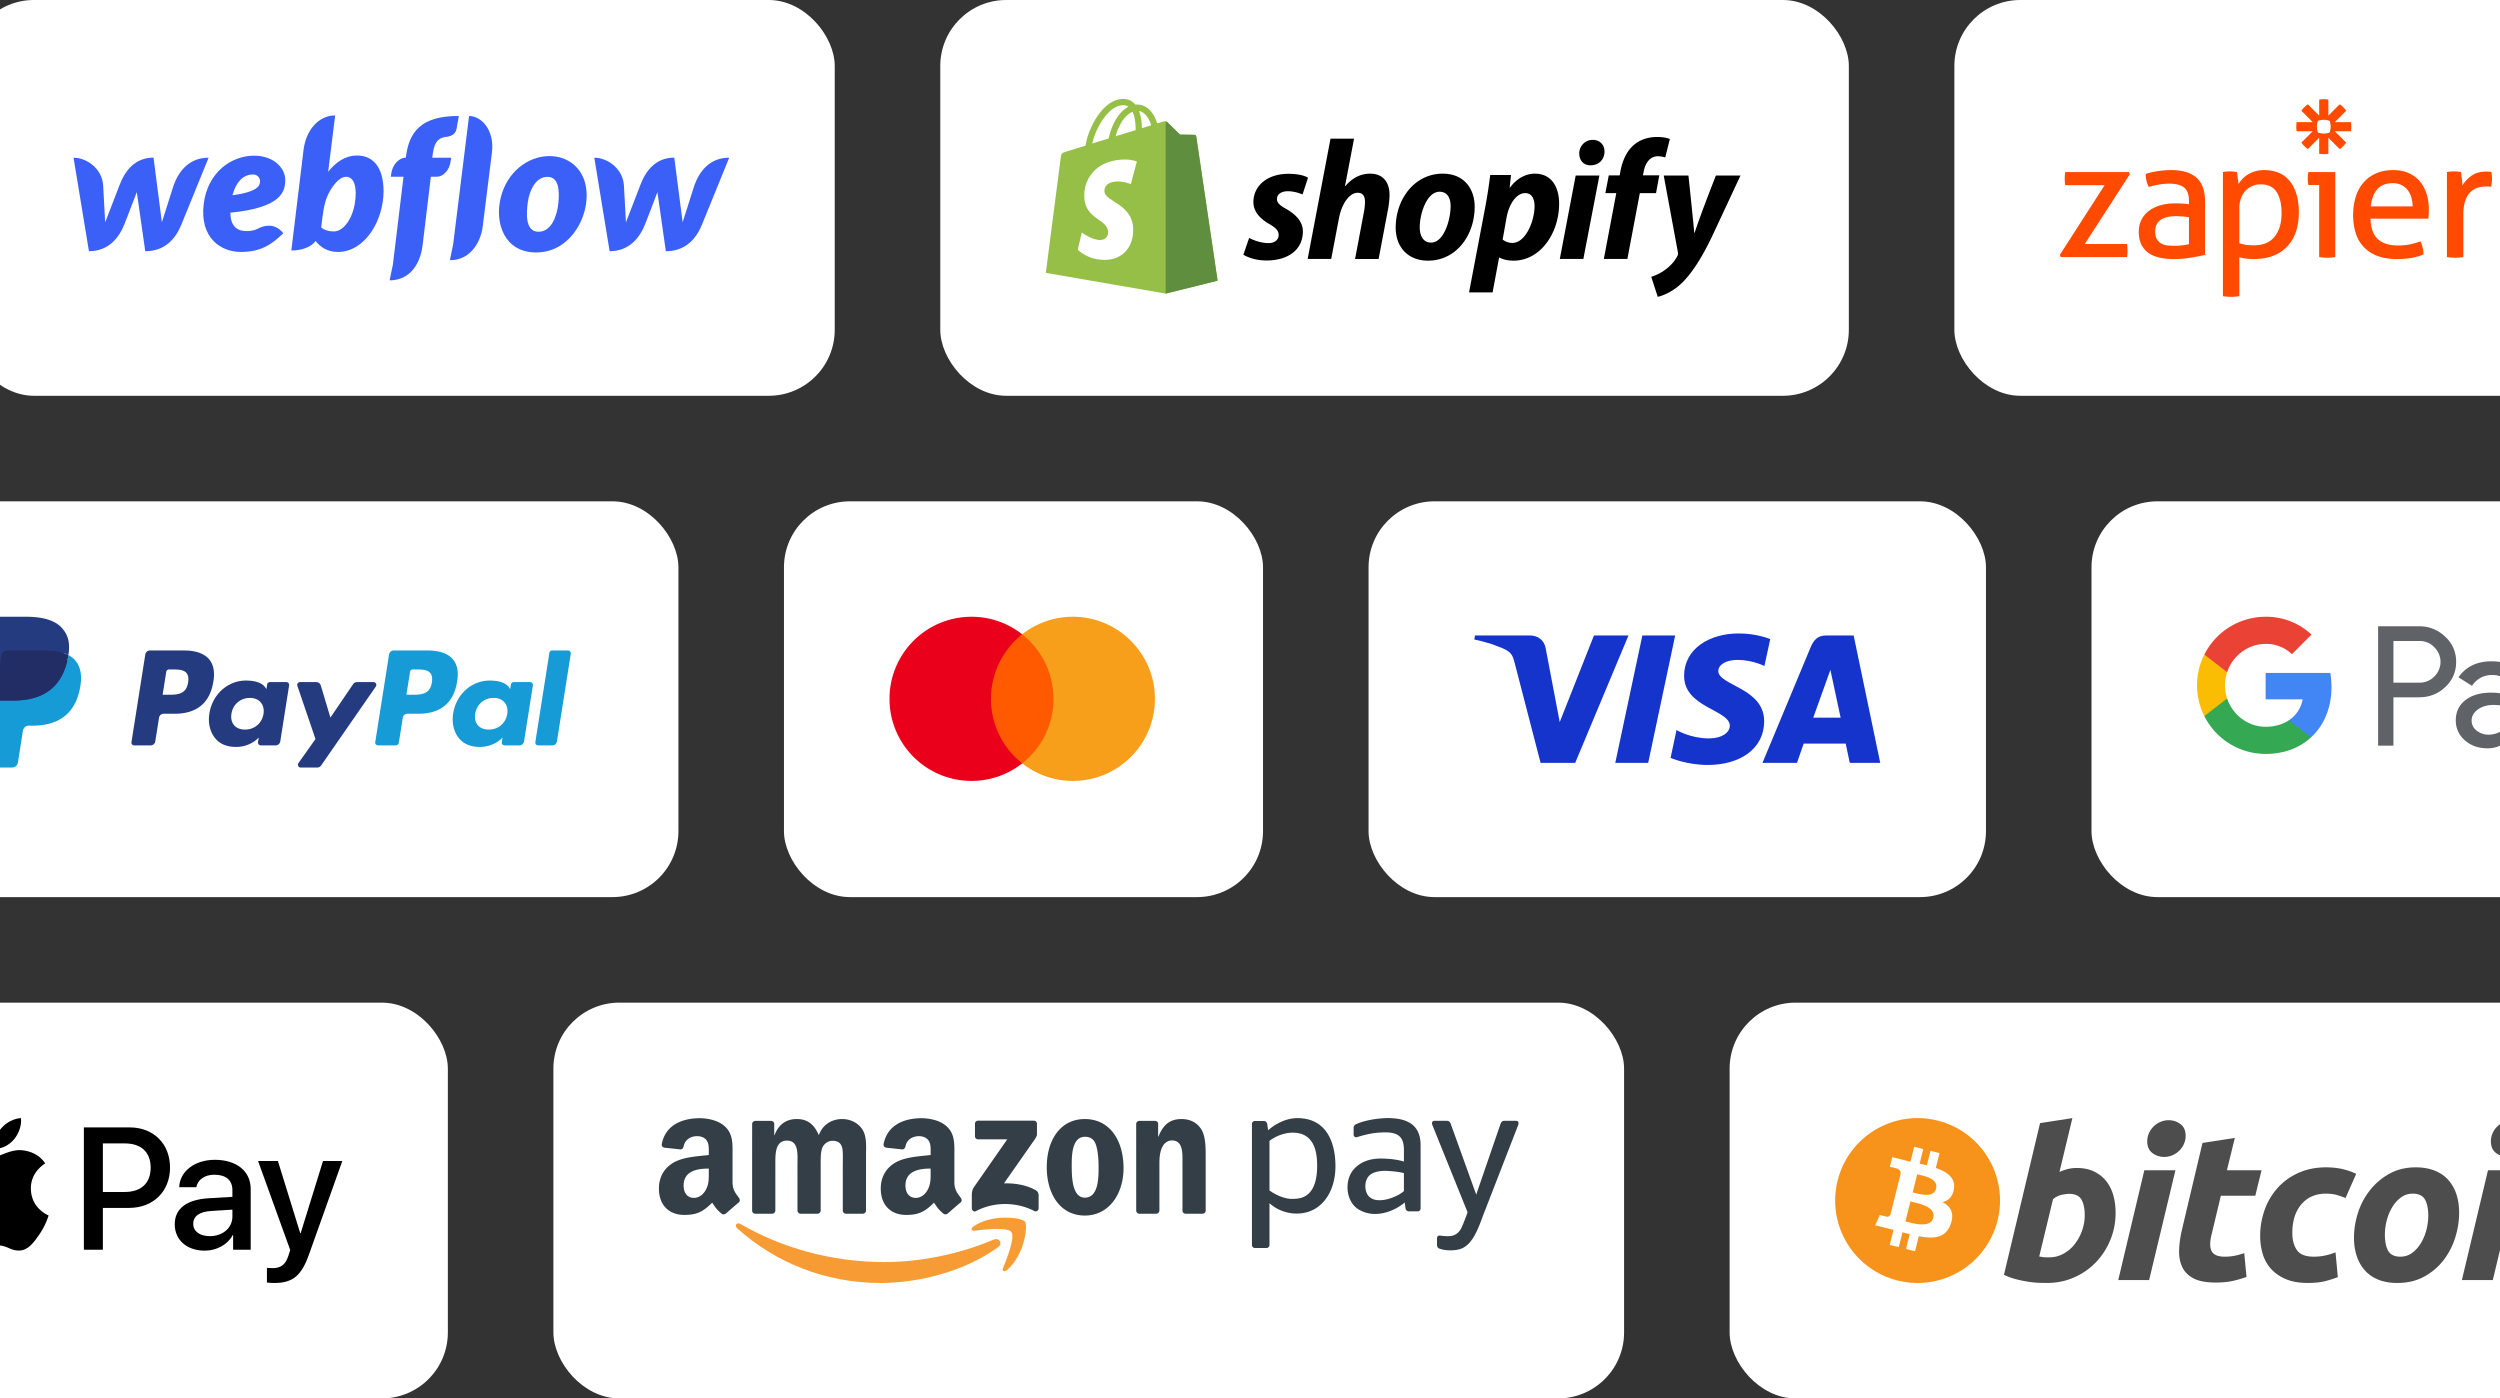 <svg xmlns="http://www.w3.org/2000/svg" width="379" height="212" fill="none"><rect width="100%" height="100%" fill="#333333" stroke="none"/><rect width="131.397" height="60" x="-4.852" fill="#fff" rx="10"/><g clip-path="url(#a)"><path fill="#3A60F8" d="M43.244 27.276c0-1.783-1.734-3.677-4.734-3.677-3.37 0-7.071 2.472-7.637 7.403-.578 4.98 2.52 7.194 5.644 7.194s4.76-1.217 6.432-2.84c-1.439-1.808-3.296-.972-3.652-.788-.394.197-.898.468-1.931.468-1.205 0-2.435-.541-2.435-2.792 7.723-.762 8.313-3.185 8.313-4.968Zm-3.825.295c-.049.554-.27 1.5-4.18 2.03.823-2.927 2.397-3.149 3.123-3.149.676 0 1.107.53 1.057 1.12Zm-13.084.48s-1.66 5.214-1.795 5.644c-.05-.442-1.267-9.8-1.267-9.8-2.828 0-4.34 2.016-5.14 4.144l-2.189 5.669c-.012-.406-.307-5.608-.307-5.608-.172-2.607-2.558-4.193-4.489-4.193l2.337 14.178c2.963-.012 4.562-2.016 5.398-4.144 0 0 1.783-4.611 1.857-4.82.013.197 1.28 8.964 1.28 8.964 2.975 0 4.574-1.881 5.434-3.935l4.17-10.243c-2.94 0-4.49 2.004-5.289 4.144Zm27.829-4.476c-1.833 0-3.234.996-4.415 2.46v-.013l1.058-8.522c-2.435 0-4.415 2.115-4.796 5.263l-1.845 15.212c1.402 0 2.89-.406 3.69-1.44.712.923 1.782 1.661 3.369 1.661 4.107 0 6.923-4.771 6.923-9.247-.025-4.083-2.005-5.374-3.984-5.374Zm-.382 7.317c-.43 2.496-1.82 4.193-3.16 4.193-1.353 0-1.93-.603-1.93-.603.258-2.189.418-3.529.91-4.685.491-1.156 1.66-3 2.877-3 1.193 0 1.734 1.586 1.303 4.095Zm14.622-6.985h-2.865l.012-.148c.197-1.869.64-2.853 2.103-3.013.996-.098 1.438-.614 1.549-1.18.086-.443.357-1.98.357-1.98-5.755-.037-7.563 2.447-8.03 6.235l-.013.086h-.061c-.935 0-1.968 1.057-2.14 2.398l-.061.492h1.918l-1.61 13.305-.493 2.386c.062 0 .136.012.197.012 2.693-.098 4.415-2.226 4.796-5.312l1.254-10.391h.898c.885 0 1.918-.886 2.103-2.361l.086-.53Zm14.904-.246c-3.308 0-6.432 2.435-7.39 6.26-.96 3.824.491 8.349 5.36 8.349 4.858 0 7.662-4.71 7.662-8.633 0-3.898-2.644-5.976-5.632-5.976Zm1.34 7.108c-.172 1.733-.934 4.365-3.025 4.365-2.103 0-1.808-3.074-1.599-4.538.222-1.561 1.095-3.787 2.976-3.787 1.685 0 1.845 2.004 1.648 3.96Zm20.635-2.718-1.796 5.644c-.049-.442-1.266-9.8-1.266-9.8-2.829 0-4.341 2.016-5.14 4.144 0 0-2.017 5.226-2.19 5.669-.012-.406-.307-5.608-.307-5.608-.172-2.607-2.558-4.193-4.488-4.193l2.324 14.178c2.964-.012 4.562-2.016 5.398-4.144 0 0 1.784-4.611 1.845-4.82.025.197 1.279 8.964 1.279 8.964 2.976 0 4.574-1.881 5.435-3.935l4.169-10.243c-2.927 0-4.476 2.004-5.263 4.144ZM71.109 17.586 68.7 37.028l-.492 2.398c.062 0 .135.012.197.012 2.594-.037 4.439-2.312 4.783-5.177l1.39-11.154c.418-3.406-1.611-5.52-3.468-5.52Z"/></g><rect width="137.738" height="60" x="142.546" fill="#fff" rx="10"/><g clip-path="url(#b)"><path fill="#95BF47" d="M181.354 20.682a.287.287 0 0 0-.259-.24c-.107-.01-2.208-.042-2.208-.042s-1.757-1.706-1.93-1.88c-.174-.173-.513-.12-.645-.081l-.882.273a6.237 6.237 0 0 0-.423-1.038c-.625-1.193-1.541-1.824-2.648-1.826h-.004c-.077 0-.153.007-.23.014a4.472 4.472 0 0 0-.1-.116c-.482-.515-1.1-.767-1.841-.745-1.429.041-2.853 1.074-4.007 2.907-.812 1.29-1.431 2.912-1.606 4.166l-2.814.872c-.829.26-.855.286-.963 1.067-.08.59-2.248 17.353-2.248 17.353l18.167 3.142 7.874-1.957s-3.213-21.72-3.233-21.869Zm-6.834-1.688-1.409.436c-.011-.723-.097-1.73-.434-2.6 1.084.205 1.618 1.432 1.843 2.164Zm-2.36.731-3.033.939c.293-1.122.849-2.24 1.532-2.973.254-.272.609-.576 1.03-.75.395.826.481 1.994.471 2.784Zm-1.947-3.772c.335-.008.618.066.859.225-.386.2-.76.488-1.11.864-.908.974-1.604 2.486-1.881 3.945l-2.491.772c.492-2.297 2.416-5.742 4.623-5.806Z"/><path fill="#5E8E3E" d="M181.096 20.442c-.107-.009-2.208-.04-2.208-.04s-1.757-1.707-1.93-1.88a.43.43 0 0 0-.244-.112l.001 26.098 7.873-1.957s-3.213-21.719-3.233-21.868a.288.288 0 0 0-.259-.24Z"/><path fill="#fff" d="m172.349 24.49-.914 3.422s-1.02-.464-2.229-.388c-1.774.112-1.792 1.23-1.774 1.51.096 1.531 4.121 1.865 4.347 5.45.178 2.819-1.495 4.747-3.906 4.9-2.894.182-4.487-1.525-4.487-1.525l.613-2.608s1.604 1.21 2.887 1.129c.839-.053 1.138-.735 1.108-1.217-.126-1.996-3.404-1.878-3.611-5.158-.175-2.76 1.638-5.556 5.637-5.808 1.541-.1 2.329.294 2.329.294Z"/><path fill="#000" d="M194.955 31.654c-.905-.491-1.37-.905-1.37-1.474 0-.725.646-1.19 1.655-1.19 1.175 0 2.224.491 2.224.491l.828-2.535s-.761-.595-3.001-.595c-3.116 0-5.276 1.785-5.276 4.294 0 1.422 1.009 2.509 2.354 3.284 1.086.62 1.475 1.06 1.475 1.707 0 .672-.544 1.216-1.552 1.216-1.503 0-2.922-.777-2.922-.777l-.88 2.535s1.312.88 3.518.88c3.207 0 5.509-1.578 5.509-4.423-.001-1.525-1.164-2.611-2.562-3.413ZM207.732 26.326c-1.577 0-2.819.75-3.775 1.888l-.052-.026 1.37-7.164h-3.569l-3.466 18.234h3.57l1.189-6.233c.466-2.354 1.681-3.802 2.819-3.802.802 0 1.113.544 1.113 1.32 0 .491-.052 1.086-.155 1.578l-1.345 7.138h3.57l1.396-7.372c.155-.776.259-1.706.259-2.328-.001-2.017-1.062-3.233-2.924-3.233ZM218.724 26.326c-4.294 0-7.138 3.88-7.138 8.199 0 2.767 1.706 4.991 4.914 4.991 4.216 0 7.061-3.776 7.061-8.199 0-2.56-1.501-4.99-4.837-4.99Zm-1.759 10.45c-1.215 0-1.733-1.035-1.733-2.328 0-2.043 1.061-5.38 3.001-5.38 1.267 0 1.68 1.087 1.68 2.147 0 2.198-1.059 5.56-2.948 5.56ZM232.691 26.326c-2.409 0-3.776 2.121-3.776 2.121h-.052l.207-1.914h-3.155a76.265 76.265 0 0 1-.724 4.733l-2.483 13.061h3.57l.982-5.276h.078s.732.465 2.095.465c4.19 0 6.931-4.293 6.931-8.639 0-2.404-1.061-4.55-3.673-4.55Zm-3.414 10.5c-.927 0-1.475-.517-1.475-.517l.595-3.336c.414-2.224 1.578-3.698 2.82-3.698 1.086 0 1.422 1.008 1.422 1.965 0 2.302-1.371 5.587-3.362 5.587ZM241.459 21.205c-1.138 0-2.043.905-2.043 2.069 0 1.06.672 1.785 1.681 1.785h.052c1.112 0 2.069-.75 2.095-2.07 0-1.034-.699-1.784-1.785-1.784ZM236.468 39.258h3.568l2.432-12.647h-3.595l-2.405 12.646ZM251.547 26.585h-2.484l.129-.595c.207-1.216.932-2.302 2.121-2.302.635 0 1.138.181 1.138.181l.698-2.793s-.62-.31-1.94-.31c-1.267 0-2.534.362-3.491 1.19-1.216 1.034-1.785 2.533-2.069 4.034l-.103.595h-1.656l-.517 2.69h1.656l-1.888 9.983h3.569l1.888-9.983h2.457l.492-2.69ZM260.133 26.611s-2.231 5.622-3.233 8.69h-.052c-.068-.988-.879-8.69-.879-8.69h-3.751l2.148 11.612c.052.258.026.414-.078.596-.414.8-1.112 1.577-1.94 2.146-.672.492-1.422.802-2.017 1.009l.983 3.026c.724-.155 2.224-.75 3.491-1.94 1.63-1.525 3.129-3.88 4.681-7.087l4.371-9.363h-3.724v.001Z"/></g><rect width="97.502" height="60" x="296.283" fill="#fff" rx="10"/><g clip-path="url(#c)"><path fill="#FF4A00" d="M351.589 28.047h-1.633a3.267 3.267 0 0 1-.075-.465 5.367 5.367 0 0 1 0-1.03 3.3 3.3 0 0 1 .075-.464h4.069v12.884a6.1 6.1 0 0 1-.615.075c-.205.016-.41.024-.616.025a8.196 8.196 0 0 1-.59-.025 6.072 6.072 0 0 1-.615-.075V28.046Zm14.165 3.24c0-.47-.063-.917-.188-1.344a3.434 3.434 0 0 0-.553-1.118 2.697 2.697 0 0 0-.929-.765c-.377-.193-.825-.29-1.344-.29-1.021 0-1.804.31-2.348.93-.545.62-.875 1.482-.992 2.587h6.354Zm-6.379 1.858c.033 1.407.397 2.437 1.092 3.09.695.652 1.72.98 3.077.98 1.188 0 2.319-.21 3.39-.629.134.251.243.557.326.917.083.35.133.708.151 1.067-.552.235-1.16.41-1.821.528-.661.117-1.394.176-2.197.176-1.173 0-2.177-.164-3.014-.49-.837-.327-1.528-.788-2.072-1.382a5.47 5.47 0 0 1-1.193-2.11c-.251-.811-.377-1.703-.377-2.674 0-.955.121-1.846.364-2.675a6.032 6.032 0 0 1 1.117-2.16 5.405 5.405 0 0 1 1.897-1.457c.761-.36 1.661-.54 2.7-.54.887 0 1.666.15 2.336.452a4.75 4.75 0 0 1 1.682 1.243 5.394 5.394 0 0 1 1.03 1.884c.234.729.352 1.52.352 2.374 0 .234-.009.48-.026.74-.013.222-.03.444-.05.666h-8.765.001Zm11.579-7.057a5.452 5.452 0 0 1 1.055-.1c.184 0 .368.008.552.024.185.017.352.043.503.076.05.25.1.582.15.992.05.41.076.757.076 1.042a5.2 5.2 0 0 1 1.393-1.482c.578-.418 1.319-.628 2.223-.628.134 0 .272.005.414.013.122.006.244.019.365.037.033.151.058.31.075.478a5.537 5.537 0 0 1-.013 1.155c-.024.21-.053.419-.087.627a1.733 1.733 0 0 0-.415-.05h-.339c-.452 0-.884.063-1.294.189-.41.125-.778.347-1.105.665-.326.318-.586.754-.778 1.306-.193.553-.289 1.265-.289 2.135v6.405a6.1 6.1 0 0 1-.615.075 8.355 8.355 0 0 1-.616.025 8.428 8.428 0 0 1-1.256-.1V26.088h.001Zm-17.627-6.88c0 .3-.054.599-.16.88-.282.106-.58.16-.881.16h-.003a2.5 2.5 0 0 1-.881-.16 2.497 2.497 0 0 1-.16-.88v-.004c0-.31.057-.607.16-.88.281-.107.579-.161.88-.16h.004c.31 0 .606.056.88.16.106.28.16.579.16.88v.004h.001Zm3.069-.697h-2.434l1.721-1.72a4.194 4.194 0 0 0-.983-.983l-1.721 1.72v-2.433a4.191 4.191 0 0 0-.692-.058h-.005c-.236 0-.467.02-.692.058v2.433l-1.722-1.72a4.157 4.157 0 0 0-.982.983l1.721 1.72h-2.434s-.058.457-.058.693v.003c0 .237.02.468.058.694h2.434l-1.721 1.72c.271.38.603.712.983.983l1.721-1.72v2.433c.225.038.456.058.691.058h.006c.232 0 .463-.02.692-.058v-2.434l1.721 1.721c.19-.135.368-.285.532-.45h.001c.164-.165.315-.343.449-.532l-1.72-1.721h2.434c.038-.226.058-.456.058-.692v-.006c0-.232-.02-.463-.058-.692Zm-44.113 20.11 6.782-10.55h-5.978a6.16 6.16 0 0 1-.075-1.004c0-.351.025-.678.075-.98h9.67l.126.328-6.832 10.573h6.404c.05.335.076.678.076 1.03 0 .335-.025.653-.076.954h-10.046l-.126-.352Zm19.565-5.702a22.983 22.983 0 0 0-.954-.1 11.72 11.72 0 0 0-.979-.05c-1.039 0-1.83.192-2.374.577-.544.386-.816.972-.816 1.759 0 .502.092.895.276 1.18.184.285.415.502.691.653.276.15.582.243.916.276.335.034.653.05.955.05.385 0 .782-.02 1.193-.063.41-.041.774-.104 1.092-.188V32.92Zm0-2.436c0-.988-.251-1.675-.753-2.06-.503-.385-1.231-.577-2.185-.577-.587 0-1.135.046-1.645.138-.505.09-1.005.212-1.495.364-.318-.553-.477-1.214-.477-1.985a11.572 11.572 0 0 1 1.883-.426c.687-.1 1.348-.151 1.985-.151 1.674 0 2.946.381 3.817 1.143.87.762 1.306 1.98 1.306 3.654v8.063c-.586.134-1.298.272-2.135.414-.846.143-1.703.214-2.561.214-.821 0-1.562-.075-2.223-.226-.662-.151-1.223-.394-1.683-.729a3.38 3.38 0 0 1-1.068-1.28c-.251-.52-.376-1.147-.376-1.884 0-.72.146-1.352.439-1.897a3.97 3.97 0 0 1 1.193-1.356 5.328 5.328 0 0 1 1.733-.803 7.895 7.895 0 0 1 2.06-.264c.536 0 .975.013 1.318.038.343.025.632.054.867.088v-.478Zm7.635 6.38c.317.116.645.2.98.25.335.05.77.076 1.306.076.603 0 1.155-.096 1.657-.289a3.29 3.29 0 0 0 1.294-.892c.36-.401.644-.907.854-1.52.209-.61.314-1.334.314-2.172 0-1.339-.248-2.402-.741-3.19-.495-.786-1.302-1.18-2.424-1.18-.418 0-.821.076-1.205.227-.386.15-.729.376-1.03.678a3.34 3.34 0 0 0-.728 1.143c-.185.46-.277 1.008-.277 1.645v5.223Zm-2.486-10.776a5.26 5.26 0 0 1 1.055-.1c.167 0 .342.009.527.025.184.017.36.043.527.075.017.035.038.139.063.315s.05.364.075.564l.076.578c.025.185.037.302.037.352a5.2 5.2 0 0 1 .603-.778c.235-.252.515-.478.842-.678.326-.202.694-.36 1.105-.478.41-.117.866-.176 1.369-.176.753 0 1.452.126 2.097.377a4.2 4.2 0 0 1 1.657 1.168c.46.527.82 1.197 1.08 2.01.259.812.389 1.77.389 2.875 0 2.21-.599 3.94-1.796 5.187-1.197 1.247-2.892 1.87-5.086 1.87a8.74 8.74 0 0 1-1.13-.075 6.73 6.73 0 0 1-1.005-.2V44.9a8.577 8.577 0 0 1-1.255.1c-.206 0-.411-.01-.616-.025a6.072 6.072 0 0 1-.615-.075V26.087h.001Z"/></g><rect width="125.939" height="60" x="-23.091" y="76" fill="#fff" rx="10"/><g clip-path="url(#d)"><path fill="#253B80" d="M27.917 98.613h-5.18a.72.72 0 0 0-.712.607l-2.096 13.286a.43.43 0 0 0 .428.498h2.473a.72.72 0 0 0 .711-.608l.566-3.583a.72.72 0 0 1 .71-.609h1.64c3.413 0 5.383-1.651 5.897-4.924.232-1.432.01-2.557-.66-3.344-.737-.866-2.043-1.323-3.777-1.323Zm.598 4.852c-.284 1.859-1.704 1.859-3.077 1.859h-.782l.548-3.472a.431.431 0 0 1 .427-.364h.358c.936 0 1.818 0 2.274.533.272.318.356.791.252 1.444ZM43.405 103.405h-2.481a.432.432 0 0 0-.427.365l-.11.694-.173-.252c-.537-.78-1.735-1.04-2.93-1.04-2.742 0-5.084 2.076-5.54 4.989-.237 1.453.1 2.843.924 3.812.756.891 1.838 1.262 3.125 1.262 2.21 0 3.434-1.421 3.434-1.421l-.11.69c-.042.263.161.5.426.5h2.235a.72.72 0 0 0 .71-.609l1.342-8.491a.43.43 0 0 0-.425-.499Zm-3.459 4.829c-.239 1.417-1.364 2.369-2.799 2.369-.72 0-1.296-.231-1.666-.669-.366-.435-.506-1.054-.39-1.743.224-1.405 1.368-2.388 2.781-2.388.705 0 1.277.234 1.655.676.378.446.528 1.069.42 1.755ZM56.618 103.405h-2.493a.722.722 0 0 0-.596.316l-3.439 5.065-1.457-4.867a.722.722 0 0 0-.691-.514h-2.45a.432.432 0 0 0-.41.571l2.746 8.06-2.582 3.644a.432.432 0 0 0 .352.682h2.49a.718.718 0 0 0 .592-.309l8.293-11.97a.432.432 0 0 0-.355-.678Z"/><path fill="#179BD7" d="M64.873 98.613h-5.182a.72.72 0 0 0-.71.607l-2.096 13.286a.43.43 0 0 0 .426.498h2.66c.246 0 .458-.18.496-.425l.595-3.766a.72.72 0 0 1 .71-.609h1.64c3.414 0 5.382-1.651 5.898-4.924.232-1.432.009-2.557-.662-3.344-.735-.866-2.04-1.323-3.775-1.323Zm.598 4.852c-.283 1.859-1.703 1.859-3.077 1.859h-.781l.549-3.472a.43.43 0 0 1 .426-.364h.358c.935 0 1.818 0 2.274.533.272.318.355.791.25 1.444ZM80.36 103.405h-2.48a.43.43 0 0 0-.426.365l-.11.694-.174-.252c-.537-.78-1.734-1.04-2.93-1.04-2.741 0-5.082 2.076-5.538 4.989-.236 1.453.1 2.843.923 3.812.758.891 1.838 1.262 3.125 1.262 2.21 0 3.434-1.421 3.434-1.421l-.11.69c-.042.263.161.5.427.5h2.234a.72.72 0 0 0 .71-.609l1.343-8.491a.433.433 0 0 0-.428-.499Zm-3.459 4.829c-.238 1.417-1.364 2.369-2.8 2.369-.718 0-1.295-.231-1.665-.669-.367-.435-.505-1.054-.39-1.743.226-1.405 1.368-2.388 2.78-2.388.706 0 1.278.234 1.656.676.379.446.529 1.069.42 1.755ZM83.284 98.978l-2.126 13.528a.432.432 0 0 0 .425.499h2.138a.72.72 0 0 0 .712-.609l2.097-13.284a.432.432 0 0 0-.426-.5H83.71a.433.433 0 0 0-.426.366Z"/><path fill="#253B80" d="m-1.586 115.586.396-2.516-.883-.021h-4.214l2.929-18.57a.245.245 0 0 1 .082-.145.239.239 0 0 1 .156-.058h7.106c2.359 0 3.987.49 4.837 1.46.398.454.652.93.775 1.452.129.549.13 1.204.005 2.003l-.01.058v.513l.4.225c.335.178.602.382.806.615.341.389.562.883.655 1.469.096.602.064 1.319-.093 2.13-.182.933-.476 1.746-.873 2.411a4.96 4.96 0 0 1-1.383 1.515 5.599 5.599 0 0 1-1.862.841c-.686.178-1.469.268-2.327.268h-.553c-.396 0-.78.143-1.081.398a1.676 1.676 0 0 0-.564 1.006l-.041.227-.7 4.435-.032.163c-.009.052-.023.078-.044.095a.116.116 0 0 1-.073.026h-3.414Z"/><path fill="#179BD7" d="M10.37 99.308c-.021.136-.045.274-.073.417-.937 4.811-4.143 6.473-8.237 6.473H-.025c-.501 0-.923.364-1.001.858l-1.068 6.77-.302 1.918c-.05.325.2.617.527.617h3.697a.89.89 0 0 0 .88-.75l.036-.188.696-4.418.045-.242a.89.89 0 0 1 .878-.752h.553c3.583 0 6.387-1.454 7.207-5.664.343-1.758.165-3.226-.74-4.259a3.54 3.54 0 0 0-1.013-.78Z"/><path fill="#222D65" d="M9.39 98.917a7.45 7.45 0 0 0-.912-.202 11.58 11.58 0 0 0-1.838-.134H1.07a.888.888 0 0 0-.878.751l-1.184 7.505-.034.219c.078-.494.5-.858 1-.858H2.06c4.095 0 7.301-1.662 8.238-6.473.028-.142.052-.281.073-.417a5.003 5.003 0 0 0-.98-.39Z"/><path fill="#253B80" d="M.193 99.333a.886.886 0 0 1 .878-.751h5.57c.66 0 1.275.043 1.837.134a7.374 7.374 0 0 1 1.122.267c.277.092.533.2.77.325.28-1.778-.002-2.988-.963-4.085-1.06-1.206-2.973-1.723-5.42-1.723H-3.12c-.5 0-.926.364-1.003.858l-2.96 18.762a.61.61 0 0 0 .602.706h4.387l1.102-6.989 1.185-7.504Z"/></g><rect width="72.625" height="60" x="118.849" y="76" fill="#fff" rx="10"/><g clip-path="url(#e)"><path fill="#FF5A00" d="M160.396 96.162h-10.889v19.564h10.889V96.162Z"/><path fill="#EB001B" d="M150.232 105.944c0-3.975 1.869-7.503 4.736-9.782a12.376 12.376 0 0 0-7.676-2.662c-6.878 0-12.443 5.565-12.443 12.444 0 6.878 5.565 12.443 12.443 12.443 2.904 0 5.566-1.002 7.676-2.662a12.419 12.419 0 0 1-4.736-9.781Z"/><path fill="#F79E1B" d="M175.087 105.944c0 6.878-5.565 12.443-12.444 12.443a12.37 12.37 0 0 1-7.675-2.662 12.377 12.377 0 0 0 4.736-9.781c0-3.975-1.869-7.503-4.736-9.782a12.356 12.356 0 0 1 7.671-2.662c6.883 0 12.448 5.602 12.448 12.444Z"/></g><rect width="93.598" height="60" x="207.474" y="76" fill="#fff" rx="10"/><g clip-path="url(#f)"><path fill="#1434CB" d="M263.586 96.03c-4.369 0-8.274 2.266-8.274 6.45 0 4.798 6.925 5.13 6.925 7.54 0 1.015-1.163 1.924-3.15 1.924-2.819 0-4.927-1.27-4.927-1.27l-.901 4.223s2.427 1.072 5.65 1.072c4.777 0 8.536-2.376 8.536-6.632 0-5.07-6.954-5.392-6.954-7.629 0-.795.955-1.666 2.936-1.666 2.236 0 4.059.923 4.059.923l.883-4.078s-1.985-.856-4.783-.856Zm-39.975.308-.106.616s1.838.337 3.494 1.008c2.131.77 2.283 1.217 2.642 2.609l3.912 15.081h5.245l8.079-19.314h-5.232l-5.192 13.132-2.118-11.13c-.194-1.275-1.178-2.002-2.383-2.002h-8.341Zm25.37 0-4.105 19.314h4.99l4.09-19.314h-4.975Zm27.828 0c-1.204 0-1.841.645-2.309 1.77l-7.31 17.544h5.233l1.012-2.924h6.374l.616 2.924h4.617l-4.028-19.314h-4.205Zm.68 5.218 1.551 7.248h-4.155l2.604-7.248Z"/></g><rect width="94.954" height="60" x="317.072" y="76" fill="#fff" rx="10"/><g clip-path="url(#g)"><path fill="#5F6368" d="M362.847 105.713v7.329h-2.325V94.944h6.166a5.572 5.572 0 0 1 3.993 1.567 5.033 5.033 0 0 1 1.668 3.819 5.016 5.016 0 0 1-1.668 3.841c-1.078 1.028-2.409 1.542-3.993 1.541h-3.841v.001Zm0-8.54v6.317h3.899c.428.012.853-.064 1.249-.225a3.09 3.09 0 0 0 1.051-.711 3.083 3.083 0 0 0 0-4.423 3.024 3.024 0 0 0-2.3-.96h-3.899v.001ZM377.706 100.255c1.719 0 3.075.459 4.069 1.377.995.919 1.492 2.178 1.491 3.778v7.632h-2.224v-1.719h-.101c-.963 1.415-2.243 2.123-3.841 2.123-1.364 0-2.506-.404-3.424-1.213a3.862 3.862 0 0 1-1.031-1.361 3.866 3.866 0 0 1-.347-1.672c0-1.281.485-2.3 1.453-3.056.969-.757 2.261-1.136 3.879-1.138 1.38 0 2.517.252 3.41.758v-.532a2.645 2.645 0 0 0-.96-2.057 3.29 3.29 0 0 0-2.244-.848c-1.298 0-2.326.548-3.083 1.643l-2.047-1.289c1.126-1.617 2.793-2.426 5-2.426Zm-3.008 8.996a1.852 1.852 0 0 0 .772 1.516 2.833 2.833 0 0 0 1.806.607 3.708 3.708 0 0 0 2.615-1.086c.77-.725 1.155-1.576 1.155-2.552-.725-.577-1.735-.866-3.032-.866-.945 0-1.732.228-2.363.683-.636.462-.953 1.024-.953 1.698Z"/><path fill="#4285F4" d="M353.453 104.134c0-.709-.059-1.416-.179-2.114h-9.805v4.004h5.615a4.798 4.798 0 0 1-2.076 3.159v2.599h3.352c1.962-1.809 3.093-4.485 3.093-7.648Z"/><path fill="#34A853" d="M343.469 114.294c2.806 0 5.168-.922 6.891-2.51l-3.352-2.599c-.933.632-2.134.993-3.539.993-2.712 0-5.014-1.828-5.837-4.291h-3.452v2.678a10.391 10.391 0 0 0 9.289 5.729Z"/><path fill="#FBBC04" d="M337.632 105.887a6.232 6.232 0 0 1 0-3.98v-2.678h-3.453a10.397 10.397 0 0 0 0 9.336l3.453-2.678Z"/><path fill="#EA4335" d="M343.469 97.616a5.644 5.644 0 0 1 3.988 1.56l2.968-2.968a9.99 9.99 0 0 0-6.956-2.708 10.4 10.4 0 0 0-9.289 5.728l3.452 2.679c.823-2.463 3.125-4.291 5.837-4.291Z"/></g><rect width="92.894" height="60" x="-25" y="152" fill="#fff" rx="10"/><g clip-path="url(#h)"><path fill="#000" d="M2.132 172.723c-.713.845-1.855 1.511-2.997 1.415-.143-1.141.416-2.354 1.07-3.104.714-.868 1.963-1.486 2.974-1.534.119 1.189-.345 2.355-1.047 3.223Zm1.035 1.641c-1.653-.095-3.069.94-3.854.94-.796 0-1.998-.892-3.306-.868-1.7.024-3.283.987-4.15 2.521-1.785 3.069-.465 7.612 1.26 10.11.844 1.237 1.855 2.592 3.187 2.545 1.261-.048 1.76-.821 3.283-.821 1.534 0 1.974.821 3.306.797 1.38-.024 2.248-1.237 3.093-2.474.963-1.403 1.355-2.771 1.38-2.842-.025-.024-2.665-1.035-2.689-4.08-.023-2.545 2.082-3.758 2.177-3.829-1.19-1.761-3.045-1.951-3.687-1.999Zm9.55-3.449v18.542h2.878v-6.339h3.985c3.64 0 6.196-2.498 6.196-6.113 0-3.616-2.51-6.09-6.101-6.09h-6.958Zm2.878 2.427h3.319c2.497 0 3.925 1.332 3.925 3.675s-1.428 3.687-3.937 3.687h-3.307v-7.362ZM31.034 189.6c1.808 0 3.485-.916 4.246-2.367h.06v2.224h2.664v-9.229c0-2.676-2.141-4.401-5.436-4.401-3.056 0-5.316 1.749-5.4 4.151h2.594c.214-1.142 1.272-1.891 2.723-1.891 1.76 0 2.747.821 2.747 2.331v1.023l-3.591.214c-3.342.202-5.15 1.57-5.15 3.949 0 2.402 1.867 3.996 4.543 3.996Zm.773-2.2c-1.534 0-2.51-.738-2.51-1.868 0-1.165.94-1.843 2.736-1.95l3.2-.202v1.046c0 1.737-1.475 2.974-3.426 2.974Zm9.753 7.1c2.807 0 4.127-1.07 5.28-4.317l5.055-14.177H48.97l-3.39 10.954h-.06l-3.39-10.954h-3.008l4.876 13.499-.262.82c-.44 1.392-1.153 1.927-2.426 1.927-.226 0-.666-.024-.844-.047v2.224c.166.047.88.071 1.094.071Z"/></g><rect width="162.316" height="60" x="83.894" y="152" fill="#fff" rx="10"/><g fill-rule="evenodd" clip-path="url(#i)" clip-rule="evenodd"><path fill="#F79C34" d="M151.316 189.056c-4.816 3.554-11.797 5.444-17.81 5.444-8.426 0-16.014-3.115-21.756-8.3-.45-.407-.049-.963.493-.648 6.195 3.605 13.857 5.777 21.769 5.777 5.338 0 11.205-1.109 16.604-3.399.815-.345 1.498.537.7 1.126Z"/><path fill="#F79C34" d="M153.321 186.768c-.617-.789-4.072-.374-5.624-.188-.47.057-.544-.354-.12-.652 2.757-1.936 7.274-1.377 7.799-.728.529.653-.139 5.182-2.722 7.343-.398.332-.776.155-.599-.283.582-1.453 1.882-4.702 1.266-5.492Z"/><path fill="#333E47" d="M147.806 172.249v-1.881a.464.464 0 0 1 .477-.476l8.432-.001a.47.47 0 0 1 .487.475v1.613c-.003.271-.231.624-.635 1.184l-4.368 6.237c1.621-.038 3.336.205 4.809 1.033.333.187.422.463.448.734v2.008c0 .277-.303.596-.622.43-2.595-1.36-6.039-1.508-8.909.016-.293.157-.6-.159-.6-.436v-1.908c0-.305.006-.828.314-1.293l5.06-7.26-4.406-.001a.469.469 0 0 1-.487-.474ZM117.047 184h-2.565a.482.482 0 0 1-.46-.433l.003-13.167c0-.263.221-.473.495-.473l2.389-.001c.25.013.45.202.466.442v1.719h.049c.622-1.663 1.795-2.439 3.376-2.439 1.604 0 2.61.776 3.329 2.439.622-1.663 2.035-2.439 3.543-2.439 1.078 0 2.251.444 2.97 1.442.814 1.108.647 2.715.647 4.128l-.003 8.309a.483.483 0 0 1-.494.473h-2.562a.48.48 0 0 1-.461-.472l-.001-6.98c0-.554.048-1.939-.072-2.466-.191-.887-.766-1.136-1.508-1.136-.623 0-1.269.415-1.533 1.08-.264.666-.239 1.773-.239 2.522v6.979a.484.484 0 0 1-.495.473h-2.562a.48.48 0 0 1-.461-.472l-.003-6.98c0-1.469.24-3.629-1.58-3.629-1.844 0-1.772 2.105-1.772 3.629l-.001 6.979a.484.484 0 0 1-.495.473ZM164.484 172.336c-1.891 0-2.011 2.576-2.011 4.184 0 1.607-.024 5.043 1.988 5.043 1.988 0 2.084-2.771 2.084-4.461 0-1.108-.049-2.439-.384-3.491-.287-.915-.863-1.275-1.677-1.275Zm-.023-2.688c3.807 0 5.867 3.271 5.867 7.427 0 4.016-2.275 7.203-5.867 7.203-3.736 0-5.772-3.27-5.772-7.342 0-4.101 2.059-7.288 5.772-7.288ZM175.266 184h-2.557a.48.48 0 0 1-.459-.472l-.005-13.172a.486.486 0 0 1 .493-.429l2.38-.001a.488.488 0 0 1 .456.368v2.014h.048c.719-1.801 1.724-2.66 3.496-2.66 1.149 0 2.275.416 2.993 1.552.671 1.053.671 2.826.671 4.101v8.285a.485.485 0 0 1-.492.414h-2.571a.482.482 0 0 1-.457-.414v-7.148c0-1.442.168-3.548-1.605-3.548-.622 0-1.197.416-1.484 1.053-.36.804-.408 1.607-.408 2.495v7.089a.49.49 0 0 1-.499.473ZM143.67 183.968a.53.53 0 0 1-.606.059c-.852-.708-1.004-1.035-1.47-1.709-1.408 1.434-2.406 1.865-4.23 1.865-2.159 0-3.84-1.334-3.84-3.999 0-2.083 1.129-3.499 2.736-4.193 1.392-.611 3.336-.722 4.824-.888v-.333c0-.612.048-1.333-.312-1.861-.312-.472-.912-.667-1.44-.667-.979 0-1.848.502-2.062 1.541-.045.231-.213.46-.445.472l-2.487-.269c-.21-.048-.443-.217-.383-.537.565-2.975 3.221-3.902 5.635-3.927h.191c1.235.015 2.814.354 3.775 1.276 1.248 1.167 1.127 2.722 1.127 4.416v3.996c0 1.203.5 1.73.969 2.378.165.234.201.51-.008.682-.524.439-1.455 1.247-1.967 1.704l-.007-.006Zm-2.586-6.255c0 1 .024 1.832-.48 2.721-.408.722-1.056 1.166-1.776 1.166-.983 0-1.559-.749-1.559-1.86 0-2.186 1.959-2.583 3.815-2.583v.556ZM110.041 183.968a.532.532 0 0 1-.607.059c-.852-.708-1.005-1.035-1.47-1.709-1.409 1.434-2.405 1.865-4.23 1.865-2.159 0-3.84-1.334-3.84-3.999 0-2.083 1.128-3.499 2.737-4.193 1.391-.611 3.335-.722 4.823-.888v-.333c0-.612.048-1.333-.312-1.861-.312-.472-.912-.667-1.44-.667-.978 0-1.849.502-2.061 1.541-.045.231-.214.46-.446.472l-2.487-.269c-.21-.048-.444-.217-.383-.537.563-2.975 3.22-3.902 5.635-3.927h.191c1.235.015 2.814.354 3.775 1.276 1.248 1.167 1.127 2.722 1.127 4.416v3.996c0 1.203.5 1.73.969 2.378.163.234.201.51-.008.682a105.25 105.25 0 0 0-1.968 1.704l-.005-.006Zm-2.587-6.255c0 1 .024 1.832-.48 2.721-.408.722-1.056 1.166-1.776 1.166-.984 0-1.56-.749-1.56-1.86 0-2.186 1.96-2.583 3.816-2.583v.556ZM217.85 188.724v-.967c0-.276.135-.466.423-.449.536.076 1.294.152 1.832.042.703-.146 1.207-.645 1.505-1.328.42-.961.699-1.736.874-2.245l-5.337-13.221c-.09-.224-.116-.64.332-.64h1.866c.355 0 .5.225.58.447l3.869 10.739 3.694-10.739c.075-.22.226-.447.579-.447h1.759c.446 0 .421.415.332.64l-5.294 13.634c-.685 1.815-1.598 4.705-3.653 5.207-1.031.269-2.331.172-3.094-.148-.193-.096-.267-.355-.267-.525ZM215.361 183.195a.448.448 0 0 1-.448.447h-1.316a.514.514 0 0 1-.515-.447l-.132-.896a7.663 7.663 0 0 1-2.151 1.275c-1.547.601-3.331.7-4.843-.229-1.093-.671-1.674-1.982-1.674-3.336 0-1.047.323-2.085 1.038-2.838.955-1.03 2.338-1.536 4.009-1.536 1.009 0 2.453.119 3.504.462v-1.802c0-1.832-.772-2.625-2.806-2.625-1.554 0-2.744.235-4.399.749-.265.009-.42-.193-.42-.438v-1.028c0-.247.21-.485.439-.557 1.182-.516 2.856-.837 4.636-.896 2.32 0 5.078.523 5.078 4.092v9.603Zm-2.528-2.631v-2.719c-.883-.242-2.344-.342-2.91-.342-.893 0-1.871.211-2.382.761-.382.403-.554.982-.554 1.541 0 .724.25 1.45.834 1.809.68.461 1.733.405 2.723.124.952-.271 1.845-.748 2.289-1.174ZM195.963 171.711c2.919 0 3.714 2.295 3.714 4.923.017 1.772-.309 3.352-1.227 4.256-.686.677-1.453.862-2.608.862-1.028 0-2.379-.536-3.389-1.283v-7.514c1.051-.808 2.392-1.244 3.51-1.244Zm-3.958 17.485h-1.762a.45.45 0 0 1-.448-.448v-18.361a.45.45 0 0 1 .448-.448h1.349c.283 0 .478.206.514.448l.141.962c1.264-1.122 2.89-1.841 4.44-1.841 4.34 0 5.767 3.576 5.767 7.295 0 3.979-2.183 7.175-5.875 7.175a6.177 6.177 0 0 1-4.126-1.57v6.34a.45.45 0 0 1-.448.448Z"/></g><rect width="151.725" height="60" x="262.21" y="152" fill="#fff" rx="10"/><g clip-path="url(#j)"><path fill="#F7931A" d="M302.832 185.025c-1.67 6.697-8.452 10.772-15.149 9.102-6.695-1.669-10.77-8.452-9.1-15.148 1.669-6.697 8.451-10.773 15.147-9.103 6.696 1.669 10.771 8.453 9.102 15.149Z"/><path fill="#fff" d="M296.218 180.221c.249-1.664-1.017-2.558-2.749-3.154l.562-2.253-1.372-.342-.547 2.193c-.36-.089-.73-.174-1.098-.258l.55-2.208-1.37-.342-.562 2.252a42.478 42.478 0 0 1-.876-.206l.001-.007-1.891-.472-.365 1.465s1.018.233.996.248c.556.138.656.506.639.797l-.64 2.567c.039.01.088.024.143.046a7.717 7.717 0 0 0-.145-.036l-.897 3.595c-.068.169-.24.422-.628.326.013.02-.997-.249-.997-.249l-.681 1.57 1.785.445c.332.083.657.17.977.252l-.567 2.279 1.37.342.562-2.255c.374.102.737.196 1.093.284l-.56 2.244 1.371.342.568-2.275c2.338.443 4.097.264 4.837-1.851.597-1.703-.03-2.685-1.26-3.326.896-.206 1.571-.796 1.751-2.013Zm-3.133 4.394c-.424 1.703-3.292.782-4.221.551l.753-3.019c.929.232 3.911.691 3.468 2.468Zm.424-4.419c-.387 1.549-2.774.762-3.548.569l.683-2.738c.774.193 3.268.553 2.865 2.169Z"/><path fill="#4D4D4D" d="M314.839 177.065c1.014 0 1.89.181 2.626.538.739.36 1.349.845 1.839 1.455a6.13 6.13 0 0 1 1.074 2.152c.231.824.346 1.709.346 2.657 0 1.456-.267 2.832-.805 4.129a10.724 10.724 0 0 1-2.199 3.386 10.342 10.342 0 0 1-3.291 2.276c-1.263.559-2.636.839-4.11.839-.191 0-.526-.006-.999-.015a14.748 14.748 0 0 1-1.627-.141 19.353 19.353 0 0 1-1.947-.382 9.798 9.798 0 0 1-1.946-.696l5.473-22.998 4.902-.76-1.959 8.162a7.643 7.643 0 0 1 1.264-.443 5.614 5.614 0 0 1 1.359-.159Zm-4.112 13.543c.739 0 1.434-.182 2.088-.539a5.506 5.506 0 0 0 1.695-1.439 7.242 7.242 0 0 0 1.122-2.041 6.967 6.967 0 0 0 .412-2.375c0-1.012-.169-1.801-.506-2.372-.338-.568-.961-.854-1.867-.854-.297 0-.68.056-1.154.157a2.891 2.891 0 0 0-1.283.666l-2.087 8.667c.126.023.237.044.332.064.093.021.196.036.298.047.109.012.232.018.382.018l.568.001ZM325.808 194.057h-4.682l3.954-16.64h4.715l-3.987 16.64Zm2.279-18.667a2.904 2.904 0 0 1-1.772-.584c-.53-.388-.793-.984-.793-1.788 0-.442.09-.857.268-1.249a3.338 3.338 0 0 1 1.741-1.693 3.136 3.136 0 0 1 1.252-.252c.653 0 1.242.194 1.77.584.526.392.79.988.79 1.788 0 .444-.089.86-.269 1.251-.179.39-.415.727-.711 1.013a3.431 3.431 0 0 1-1.027.678 3.082 3.082 0 0 1-1.249.252ZM333.898 173.271l4.904-.759-1.204 4.904h5.252l-.948 3.859h-5.221l-1.39 5.82a6.571 6.571 0 0 0-.222 1.359c-.023.423.031.787.158 1.093.125.306.351.543.68.71.326.17.794.255 1.407.255.505 0 .997-.048 1.473-.143.473-.094.952-.224 1.437-.395l.35 3.608a16.8 16.8 0 0 1-2.057.599c-.739.171-1.614.253-2.626.253-1.455 0-2.582-.216-3.386-.646-.802-.434-1.369-1.025-1.709-1.775-.335-.746-.484-1.607-.442-2.576.043-.972.189-1.993.442-3.069l3.102-13.097ZM342.644 187.412a11.7 11.7 0 0 1 .695-4.05 9.969 9.969 0 0 1 1.995-3.324c.862-.946 1.913-1.695 3.149-2.245 1.23-.547 2.608-.823 4.126-.823.951 0 1.8.09 2.546.27.75.182 1.429.417 2.043.711l-1.615 3.672c-.422-.171-.86-.322-1.313-.459-.453-.139-1.006-.206-1.66-.206-1.563 0-2.799.538-3.718 1.612-.916 1.075-1.377 2.521-1.377 4.336 0 1.075.232 1.945.697 2.61.463.665 1.319.996 2.562.996.613 0 1.205-.064 1.772-.189a8.784 8.784 0 0 0 1.519-.474l.35 3.764c-.592.229-1.245.437-1.962.618-.718.176-1.572.267-2.563.267-1.309 0-2.416-.192-3.322-.569-.906-.382-1.655-.891-2.245-1.534a5.785 5.785 0 0 1-1.282-2.264 9.295 9.295 0 0 1-.397-2.719ZM363.444 194.498c-1.118 0-2.088-.171-2.912-.508-.821-.337-1.501-.81-2.039-1.423-.539-.61-.942-1.333-1.218-2.167-.276-.832-.409-1.755-.409-2.765 0-1.268.204-2.535.615-3.798a10.738 10.738 0 0 1 1.821-3.416 9.713 9.713 0 0 1 2.94-2.487c1.157-.641 2.489-.964 3.984-.964 1.097 0 2.063.171 2.897.508.831.336 1.516.813 2.057 1.423a6.202 6.202 0 0 1 1.215 2.168c.275.831.411 1.756.411 2.767 0 1.264-.201 2.531-.599 3.798a10.974 10.974 0 0 1-1.772 3.416 9.296 9.296 0 0 1-2.926 2.482c-1.169.643-2.525.966-4.065.966Zm2.34-13.54c-.694 0-1.308.202-1.833.6-.527.402-.97.909-1.327 1.519a7.501 7.501 0 0 0-.81 2.009 8.677 8.677 0 0 0-.267 2.072c0 1.055.17 1.878.505 2.469.34.589.949.885 1.836.885.696 0 1.307-.2 1.835-.602.524-.4.968-.906 1.327-1.518.359-.61.629-1.281.81-2.009a8.774 8.774 0 0 0 .267-2.072c0-1.053-.17-1.877-.507-2.468-.338-.589-.95-.885-1.836-.885ZM377.909 194.057h-4.686l3.954-16.64h4.717l-3.985 16.64Zm2.275-18.667a2.898 2.898 0 0 1-1.77-.584c-.528-.388-.793-.984-.793-1.788 0-.442.091-.857.27-1.249.178-.39.416-.727.712-1.012.295-.284.64-.511 1.029-.681a3.112 3.112 0 0 1 1.247-.252c.655 0 1.246.194 1.773.584.527.392.793.988.793 1.788a3 3 0 0 1-.272 1.251c-.177.39-.415.727-.709 1.013a3.474 3.474 0 0 1-1.028.678 3.09 3.09 0 0 1-1.252.252Z"/></g><defs><clipPath id="a"><path fill="#fff" d="M11.148 17.5h99.397v25H11.148z"/></clipPath><clipPath id="b"><path fill="#fff" d="M158.546 15h105.738v30H158.546z"/></clipPath><clipPath id="c"><path fill="#fff" d="M312.283 15h65.502v30h-65.502z"/></clipPath><clipPath id="d"><path fill="#fff" d="M-7.09 93.5h93.938v25H-7.09z"/></clipPath><clipPath id="e"><path fill="#fff" d="M134.849 93.5h40.625v25h-40.625z"/></clipPath><clipPath id="f"><path fill="#fff" d="M223.474 96h61.598v20h-61.598z"/></clipPath><clipPath id="g"><path fill="#fff" d="M333.072 93.5h62.954v25h-62.954z"/></clipPath><clipPath id="h"><path fill="#fff" d="M-9 169.5h60.894v25H-9z"/></clipPath><clipPath id="i"><path fill="#fff" d="M99.894 169.5H230.21v25H99.894z"/></clipPath><clipPath id="j"><path fill="#fff" d="M278.21 169.5h119.725v25H278.21z"/></clipPath></defs></svg>